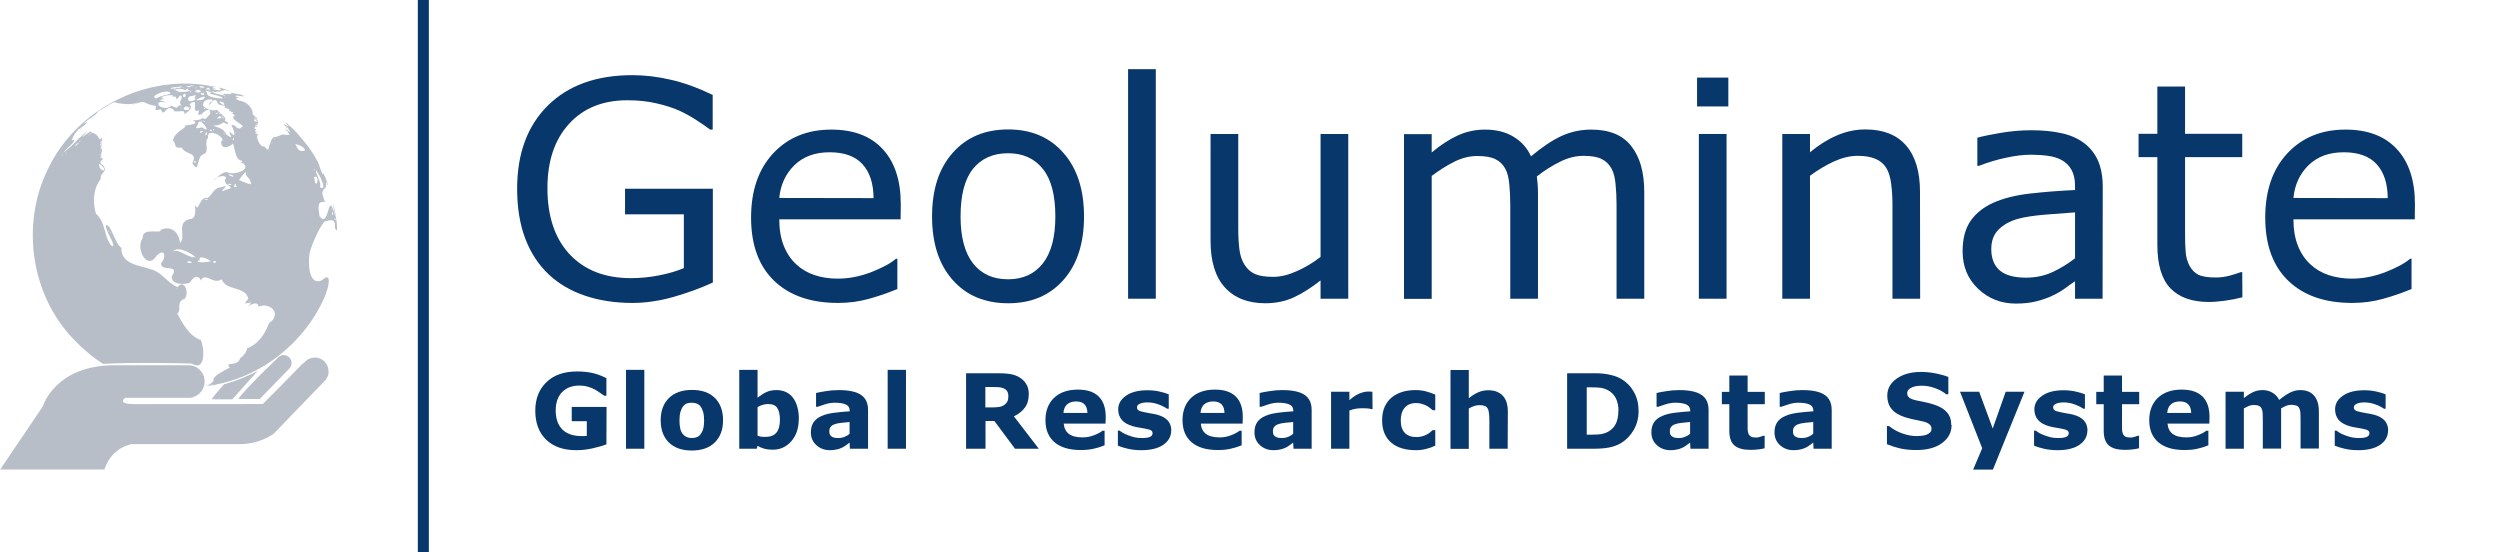 <?xml version="1.0" encoding="UTF-8" standalone="no"?>
<svg
   viewBox="543.112 406.825 15.431 3.409"
   width="200"
   height="44.18"
   preserveAspectRatio="none"
   version="1.1"
   id="svg68"
   sodipodi:docname="logo.svg"
   inkscape:version="1.2.1 (9c6d41e410, 2022-07-14)"
   inkscape:export-filename="test_export.svg"
   inkscape:export-xdpi="444.0737"
   inkscape:export-ydpi="444.0737"
   xmlns:inkscape="http://www.inkscape.org/namespaces/inkscape"
   xmlns:sodipodi="http://sodipodi.sourceforge.net/DTD/sodipodi-0.dtd"
   xmlns="http://www.w3.org/2000/svg"
   xmlns:svg="http://www.w3.org/2000/svg">
  <sodipodi:namedview
     id="namedview70"
     pagecolor="#848484"
     bordercolor="#707070"
     borderopacity="1"
     inkscape:pageshadow="0"
     inkscape:pageopacity="0"
     inkscape:pagecheckerboard="true"
     showgrid="false"
     inkscape:zoom="2.6656588"
     inkscape:cx="61.898395"
     inkscape:cy="28.510776"
     inkscape:window-width="1649"
     inkscape:window-height="1020"
     inkscape:window-x="134"
     inkscape:window-y="0"
     inkscape:window-maximized="0"
     inkscape:current-layer="svg68"
     units="mm"
     inkscape:document-units="mm"
     inkscape:showpageshadow="2"
     inkscape:deskcolor="#d1d1d1" />
  <defs
     id="defs2" />
  <style
     id="style4">.companyName {fill:#08376B;fill-opacity:1;}.icon1 {fill:#35C0ED;fill-opacity:1;}.icon2 {fill:#9AEBA6;fill-opacity:1;}.icon3 {fill:#2F90B0;fill-opacity:1;}.icon3-str {stroke:#2F90B0;stroke-opacity:1;}.shapeStroke-str {stroke:#08376B;stroke-opacity:1;}.text {fill:#08376B;fill-opacity:1;}</style>
  <path
     d="m 544.391,409.198 c -8.6e-4,6e-5 -8.6e-4,6e-5 -0.002,10e-5 0,-1.5e-4 0,-1.5e-4 0,-2.8e-4 -2.9e-4,10e-5 -2.9e-4,10e-5 -5.7e-4,2e-4 -2.2e-4,2.8e-4 -2.9e-4,5.7e-4 -5.7e-4,10e-4 5.7e-4,-2.7e-4 10e-4,-5.7e-4 0.003,-10e-4 z"
     id="path20"
     style="fill:#35c0ed;fill-opacity:1;stroke-width:0.025" />
  <path
     d="m 544.703,409.114 c -0.065,0.035 -0.134,0.063 -0.208,0.083 -0.031,0.035 -0.06,0.068 -0.077,0.093 h 0.128 z"
     id="path6"
     style="fill:#b7bec8;fill-opacity:1;stroke-width:0.025" />
  <path
     d="m 545.14,409.117 c 0,-0.047 -0.038,-0.085 -0.084,-0.085 -0.024,0 -0.046,0.01 -0.061,0.026 h -5e-5 l -0.002,0.002 c -0.014,0.01 -0.023,0.02 -0.023,0.02 l -0.139,0.142 -0.097,0.097 -0.792,5.7e-4 c -0.113,0 -0.058,-0.039 -0.058,-0.039 0,0 0.359,0 0.401,0 0.009,0 0.017,-0.002 0.024,-0.006 0.039,-0.014 0.066,-0.051 0.066,-0.095 0,-0.056 -0.045,-0.1 -0.1,-0.1 -0.005,0 -0.01,-5.7e-4 -0.015,5e-5 h -0.44 c -0.369,0 -0.443,0.253 -0.443,0.253 l -0.264,0.391 h 0.643 c 0.048,-0.143 0.17,-0.157 0.17,-0.157 h 0.665 c 0.129,0 0.211,-0.065 0.211,-0.065 l 0.027,-0.028 0.286,-0.296 -1.5e-4,-1.9e-4 c 0.007,-0.006 0.012,-0.014 0.016,-0.022 0.008,-0.013 0.01,-0.025 0.009,-0.035 1.2e-4,-10e-4 2.4e-4,-0.003 2.4e-4,-0.005 z"
     id="path10"
     style="fill:#b7bec8;fill-opacity:1;stroke-width:0.025" />
  <path
     d="m 544.715,409.288 0.182,-0.187 -10e-5,-10e-5 c 0.009,-0.009 0.015,-0.021 0.015,-0.035 2e-5,-0.027 -0.022,-0.049 -0.048,-0.049 -0.014,0 -0.026,0.006 -0.035,0.015 l -5e-5,-4e-5 c 0,0 -0.198,0.187 -0.246,0.256 z"
     id="path14"
     style="fill:#b7bec8;fill-opacity:1;stroke-width:0.025" />
  <path
     d="m 544.385,409.201 c 8.6e-4,-5e-5 8.6e-4,-5e-5 8.6e-4,5e-5 0.003,-8.5e-4 0.003,-8.5e-4 0.005,-0.002 -8.6e-4,1e-4 -8.6e-4,1e-4 -0.002,1e-4 0,-1.5e-4 0,-1.5e-4 0,-2.9e-4 -0.003,8.6e-4 -0.003,8.6e-4 -0.005,10e-4 -5.7e-4,1.2e-4 -10e-4,1.7e-4 -0.002,2.9e-4 -3e-5,7e-5 -5e-5,1.2e-4 -8e-5,1.9e-4 2.7e-4,0 5.7e-4,5e-5 10e-4,5e-5 -5.8e-4,2e-4 -8.6e-4,2.5e-4 -10e-4,2.9e-4 -5e-5,7e-5 -7e-5,1.7e-4 -1.2e-4,2.5e-4 5.7e-4,-5e-5 8.5e-4,-8e-5 0.001,-1.5e-4 z"
     id="path22"
     style="fill:#b7bec8;fill-opacity:1;stroke-width:0.025" />
  <path
     d="m 543.705,407.779 c 0.002,-10e-4 0.002,-10e-4 0.004,-0.002 1.7e-4,-0.002 1.7e-4,-0.002 8.6e-4,-0.004 -0.003,0.002 -0.003,0.002 -0.007,0.004 10e-4,1e-4 10e-4,1e-4 0.003,2.2e-4 -8.5e-4,0.001 -8.5e-4,0.001 -8.5e-4,0.002 z"
     id="path24"
     style="fill:#b7bec8;fill-opacity:1;stroke-width:0.025" />
  <path
     d="m 544.352,407.417 c -8.6e-4,2.8e-4 -8.6e-4,5.7e-4 -8.6e-4,8.5e-4 8.6e-4,-5.7e-4 8.6e-4,-5.7e-4 8.6e-4,-8.5e-4 z"
     id="path26"
     style="fill:#b7bec8;fill-opacity:1;stroke-width:0.025" />
  <path
     d="m 544.383,409.2 c 8.6e-4,0 8.6e-4,0 8.6e-4,1.4e-4 0.003,-5.7e-4 0.003,-5.7e-4 0.005,-10e-4 -0.003,2.9e-4 -0.004,2.9e-4 -0.006,5.7e-4 -5e-5,1.8e-4 -10e-5,2.9e-4 -1.5e-4,5.7e-4 1.2e-4,-4e-5 1.7e-4,-4e-5 2.8e-4,-1e-4 z"
     id="path28"
     style="fill:#b7bec8;fill-opacity:1;stroke-width:0.025" />
  <path
     d="m 544.414,407.497 c -0.002,-0.002 -0.002,-0.002 -0.005,-0.003 -8.6e-4,-2.9e-4 -8.6e-4,-2.9e-4 -0.002,-8.6e-4 10e-4,10e-4 10e-4,10e-4 0.004,0.003 0.003,0.002 0.004,0.003 0.006,0.004 1.2e-4,-5.7e-4 1.5e-4,-5.7e-4 -5.7e-4,-0.001 8.5e-4,-2.9e-4 8.5e-4,-2.9e-4 10e-4,-8.6e-4 -8.6e-4,3e-5 -8.6e-4,3e-5 -0.002,-1.5e-4 z"
     id="path30"
     style="fill:#b7bec8;fill-opacity:1;stroke-width:0.025" />
  <path
     d="m 544.587,407.403 v 0 c 5.7e-4,2.8e-4 8.5e-4,2.9e-4 10e-4,5.8e-4 -5.7e-4,-1.5e-4 -8.6e-4,-2.9e-4 -10e-4,-5.8e-4 z"
     id="path32"
     style="fill:#b7bec8;fill-opacity:1;stroke-width:0.025" />
  <path
     d="m 544.589,407.404 c 0,5e-5 0,5e-5 -5e-5,10e-5 8.6e-4,2.9e-4 0.001,5.7e-4 0.002,5.7e-4 -5.7e-4,-1.9e-4 -10e-4,-2.8e-4 -0.002,-5.7e-4 z"
     id="path36"
     style="fill:#b7bec8;fill-opacity:1;stroke-width:0.025" />
  <path
     d="m 544.478,407.369 v 0 c -10e-4,-2.9e-4 -0.003,-5.7e-4 -0.004,-8.6e-4 5.7e-4,1.7e-4 10e-4,2.9e-4 0.002,5.7e-4 8.6e-4,1.5e-4 8.6e-4,1.5e-4 0.002,2.9e-4 z"
     id="path38"
     style="fill:#b7bec8;fill-opacity:1;stroke-width:0.025" />
  <path
     d="m 547.512,408.569 q -0.111,0.051 -0.243,0.089 -0.131,0.037 -0.254,0.037 -0.158,0 -0.29,-0.044 -0.132,-0.044 -0.225,-0.131 -0.094,-0.088 -0.145,-0.22 -0.051,-0.133 -0.051,-0.31 0,-0.325 0.189,-0.513 0.19,-0.188 0.522,-0.188 0.116,0 0.236,0.028 0.121,0.027 0.26,0.094 v 0.214 h -0.016 q -0.028,-0.022 -0.082,-0.057 -0.054,-0.035 -0.106,-0.059 -0.063,-0.028 -0.143,-0.046 -0.079,-0.019 -0.18,-0.019 -0.228,0 -0.361,0.147 -0.132,0.146 -0.132,0.395 0,0.263 0.138,0.41 0.138,0.146 0.377,0.146 0.087,0 0.174,-0.017 0.087,-0.017 0.153,-0.045 v -0.332 h -0.363 v -0.158 h 0.542 z"
     id="path606"
     style="font-size:6.529px;font-family:'Tenor Sans';-inkscape-font-specification:'Tenor Sans, Normal';letter-spacing:0.02px;word-spacing:0px;fill:#08376b;stroke-width:0.127" />
  <path
     d="m 548.671,408.179 h -0.749 q 0,0.094 0.028,0.164 0.028,0.069 0.077,0.114 0.047,0.044 0.112,0.066 0.066,0.022 0.144,0.022 0.104,0 0.209,-0.041 0.106,-0.042 0.15,-0.082 h 0.009 v 0.187 q -0.086,0.036 -0.177,0.061 -0.09,0.025 -0.189,0.025 -0.253,0 -0.395,-0.137 -0.142,-0.137 -0.142,-0.39 0,-0.249 0.136,-0.396 0.137,-0.147 0.359,-0.147 0.206,0 0.317,0.12 0.112,0.12 0.112,0.341 z m -0.167,-0.131 q -8.6e-4,-0.135 -0.068,-0.209 -0.067,-0.074 -0.203,-0.074 -0.137,0 -0.219,0.081 -0.081,0.081 -0.092,0.201 z"
     id="path608"
     style="font-size:6.529px;font-family:'Tenor Sans';-inkscape-font-specification:'Tenor Sans, Normal';letter-spacing:0.02px;word-spacing:0px;fill:#08376b;stroke-width:0.127" />
  <path
     d="m 549.803,408.161 q 0,0.249 -0.127,0.392 -0.127,0.144 -0.341,0.144 -0.216,0 -0.343,-0.144 -0.127,-0.144 -0.127,-0.392 0,-0.249 0.127,-0.392 0.127,-0.145 0.343,-0.145 0.214,0 0.341,0.145 0.127,0.144 0.127,0.392 z m -0.177,0 q 0,-0.198 -0.077,-0.293 -0.077,-0.097 -0.215,-0.097 -0.139,0 -0.217,0.097 -0.076,0.096 -0.076,0.293 0,0.191 0.077,0.29 0.077,0.098 0.216,0.098 0.137,0 0.214,-0.097 0.078,-0.098 0.078,-0.291 z"
     id="path610"
     style="font-size:6.529px;font-family:'Tenor Sans';-inkscape-font-specification:'Tenor Sans, Normal';letter-spacing:0.02px;word-spacing:0px;fill:#08376b;stroke-width:0.127" />
  <path
     d="m 550.246,408.669 h -0.171 v -1.417 h 0.171 z"
     id="path612"
     style="font-size:6.529px;font-family:'Tenor Sans';-inkscape-font-specification:'Tenor Sans, Normal';letter-spacing:0.02px;word-spacing:0px;fill:#08376b;stroke-width:0.127" />
  <path
     d="m 551.434,408.669 h -0.171 v -0.113 q -0.086,0.068 -0.166,0.105 -0.079,0.036 -0.175,0.036 -0.16,0 -0.249,-0.097 -0.089,-0.098 -0.089,-0.288 v -0.66 h 0.171 v 0.579 q 0,0.077 0.007,0.133 0.007,0.055 0.031,0.094 0.025,0.04 0.064,0.058 0.039,0.018 0.114,0.018 0.067,0 0.145,-0.035 0.079,-0.035 0.147,-0.088 v -0.759 h 0.171 z"
     id="path614"
     style="font-size:6.529px;font-family:'Tenor Sans';-inkscape-font-specification:'Tenor Sans, Normal';letter-spacing:0.02px;word-spacing:0px;fill:#08376b;stroke-width:0.127" />
  <path
     d="m 553.261,408.669 h -0.171 v -0.579 q 0,-0.066 -0.006,-0.127 -0.005,-0.061 -0.025,-0.097 -0.021,-0.039 -0.06,-0.059 -0.039,-0.02 -0.113,-0.02 -0.072,0 -0.144,0.036 -0.072,0.035 -0.144,0.091 0.003,0.021 0.005,0.049 0.002,0.027 0.002,0.055 v 0.651 h -0.171 v -0.579 q 0,-0.067 -0.006,-0.127 -0.005,-0.061 -0.025,-0.097 -0.021,-0.039 -0.06,-0.058 -0.039,-0.02 -0.113,-0.02 -0.07,0 -0.141,0.035 -0.07,0.035 -0.14,0.088 v 0.759 H 551.778 v -1.017 h 0.171 v 0.113 q 0.08,-0.067 0.159,-0.104 0.08,-0.037 0.17,-0.037 0.104,0 0.176,0.044 0.073,0.044 0.108,0.121 0.104,-0.087 0.189,-0.126 0.086,-0.039 0.183,-0.039 0.168,0 0.247,0.102 0.08,0.101 0.08,0.283 z"
     id="path616"
     style="font-size:6.529px;font-family:'Tenor Sans';-inkscape-font-specification:'Tenor Sans, Normal';letter-spacing:0.02px;word-spacing:0px;fill:#08376b;stroke-width:0.127" />
  <path
     d="m 553.78,407.482 h -0.193 v -0.178 h 0.193 z m -0.011,1.187 h -0.171 v -1.017 h 0.171 z"
     id="path618"
     style="font-size:6.529px;font-family:'Tenor Sans';-inkscape-font-specification:'Tenor Sans, Normal';letter-spacing:0.02px;word-spacing:0px;fill:#08376b;stroke-width:0.127" />
  <path
     d="m 554.964,408.669 h -0.171 v -0.579 q 0,-0.07 -0.008,-0.131 -0.008,-0.062 -0.03,-0.097 -0.023,-0.038 -0.066,-0.056 -0.043,-0.019 -0.111,-0.019 -0.07,0 -0.147,0.035 -0.076,0.035 -0.147,0.088 v 0.759 h -0.171 v -1.017 h 0.171 v 0.113 q 0.08,-0.067 0.166,-0.104 0.086,-0.037 0.176,-0.037 0.165,0 0.251,0.099 0.086,0.099 0.086,0.286 z"
     id="path620"
     style="font-size:6.529px;font-family:'Tenor Sans';-inkscape-font-specification:'Tenor Sans, Normal';letter-spacing:0.02px;word-spacing:0px;fill:#08376b;stroke-width:0.127" />
  <path
     d="m 556.09,408.669 h -0.17 v -0.108 q -0.023,0.015 -0.062,0.044 -0.038,0.027 -0.075,0.044 -0.043,0.021 -0.098,0.035 -0.056,0.015 -0.13,0.015 -0.137,0 -0.233,-0.091 -0.096,-0.091 -0.096,-0.232 0,-0.116 0.049,-0.187 0.05,-0.072 0.142,-0.113 0.093,-0.041 0.223,-0.056 0.13,-0.015 0.28,-0.022 v -0.026 q 0,-0.058 -0.021,-0.097 -0.02,-0.038 -0.058,-0.06 -0.036,-0.021 -0.087,-0.028 -0.051,-0.007 -0.107,-0.007 -0.067,0 -0.15,0.018 -0.083,0.017 -0.171,0.051 h -0.009 v -0.174 q 0.05,-0.014 0.145,-0.03 0.095,-0.016 0.187,-0.016 0.107,0 0.187,0.018 0.08,0.017 0.138,0.06 0.057,0.042 0.087,0.108 0.03,0.067 0.03,0.165 z m -0.17,-0.25 v -0.283 q -0.078,0.005 -0.185,0.014 -0.106,0.009 -0.168,0.026 -0.074,0.021 -0.119,0.066 -0.045,0.044 -0.045,0.121 0,0.087 0.053,0.132 0.053,0.044 0.161,0.044 0.09,0 0.165,-0.035 0.075,-0.035 0.138,-0.085 z"
     id="path622"
     style="font-size:6.529px;font-family:'Tenor Sans';-inkscape-font-specification:'Tenor Sans, Normal';letter-spacing:0.02px;word-spacing:0px;fill:#08376b;stroke-width:0.127" />
  <path
     d="m 556.953,408.66 q -0.048,0.013 -0.106,0.021 -0.057,0.008 -0.101,0.008 -0.156,0 -0.237,-0.084 -0.081,-0.084 -0.081,-0.269 v -0.541 h -0.116 v -0.144 h 0.116 v -0.292 h 0.171 v 0.292 h 0.353 v 0.144 h -0.353 v 0.463 q 0,0.08 0.004,0.126 0.004,0.045 0.025,0.084 0.02,0.036 0.055,0.054 0.035,0.016 0.107,0.016 0.042,0 0.087,-0.012 0.045,-0.013 0.066,-0.021 h 0.009 z"
     id="path624"
     style="font-size:6.529px;font-family:'Tenor Sans';-inkscape-font-specification:'Tenor Sans, Normal';letter-spacing:0.02px;word-spacing:0px;fill:#08376b;stroke-width:0.127" />
  <path
     d="m 558.017,408.179 h -0.749 q 0,0.094 0.028,0.164 0.028,0.069 0.077,0.114 0.047,0.044 0.112,0.066 0.066,0.022 0.144,0.022 0.104,0 0.209,-0.041 0.106,-0.042 0.15,-0.082 h 0.009 v 0.187 q -0.086,0.036 -0.177,0.061 -0.09,0.025 -0.189,0.025 -0.253,0 -0.395,-0.137 -0.142,-0.137 -0.142,-0.39 0,-0.249 0.136,-0.396 0.137,-0.147 0.359,-0.147 0.206,0 0.317,0.12 0.112,0.12 0.112,0.341 z m -0.167,-0.131 q -8.6e-4,-0.135 -0.068,-0.209 -0.067,-0.074 -0.203,-0.074 -0.137,0 -0.219,0.081 -0.081,0.081 -0.092,0.201 z"
     id="path626"
     style="font-size:6.529px;font-family:'Tenor Sans';-inkscape-font-specification:'Tenor Sans, Normal';letter-spacing:0.02px;word-spacing:0px;fill:#08376b;stroke-width:0.127" />
  <path
     d="m 546.855,409.568 q -0.031,0.012 -0.083,0.024 -0.052,0.012 -0.103,0.012 -0.119,0 -0.186,-0.065 -0.067,-0.065 -0.067,-0.179 0,-0.109 0.068,-0.175 0.068,-0.067 0.19,-0.067 0.046,0 0.088,0.008 0.042,0.008 0.093,0.033 v 0.109 h -0.013 q -0.009,-0.007 -0.026,-0.018 -0.017,-0.012 -0.033,-0.021 -0.018,-0.01 -0.043,-0.017 -0.024,-0.007 -0.051,-0.007 -0.032,0 -0.058,0.009 -0.026,0.009 -0.047,0.029 -0.02,0.019 -0.031,0.048 -0.011,0.029 -0.011,0.067 0,0.077 0.041,0.118 0.041,0.041 0.121,0.041 0.007,0 0.015,-2.9e-4 0.008,-2.8e-4 0.015,-8.5e-4 v -0.091 h -0.093 v -0.088 h 0.215 z"
     id="path651"
     style="font-weight:600;font-size:2.246px;font-family:Montserrat;-inkscape-font-specification:'Montserrat, Semi-Bold';letter-spacing:0.068px;word-spacing:0px;fill:#08376b;stroke-width:0;stroke-dasharray:none" />
  <path
     d="m 547.089,409.595 h -0.113 v -0.487 h 0.113 z"
     id="path653"
     style="font-weight:600;font-size:2.246px;font-family:Montserrat;-inkscape-font-specification:'Montserrat, Semi-Bold';letter-spacing:0.068px;word-spacing:0px;fill:#08376b;stroke-width:0;stroke-dasharray:none" />
  <path
     d="m 547.575,409.419 q 0,0.087 -0.051,0.137 -0.05,0.05 -0.142,0.05 -0.091,0 -0.142,-0.05 -0.05,-0.05 -0.05,-0.137 0,-0.087 0.051,-0.137 0.051,-0.05 0.142,-0.05 0.092,0 0.142,0.05 0.05,0.05 0.05,0.137 z m -0.139,0.086 q 0.011,-0.013 0.016,-0.032 0.006,-0.019 0.006,-0.053 0,-0.031 -0.006,-0.052 -0.006,-0.021 -0.016,-0.034 -0.01,-0.013 -0.024,-0.018 -0.014,-0.005 -0.03,-0.005 -0.016,0 -0.029,0.004 -0.013,0.004 -0.024,0.018 -0.01,0.012 -0.017,0.034 -0.006,0.021 -0.006,0.054 0,0.029 0.005,0.05 0.005,0.021 0.016,0.034 0.01,0.012 0.024,0.018 0.014,0.006 0.032,0.006 0.015,0 0.029,-0.005 0.014,-0.005 0.024,-0.018 z"
     id="path655"
     style="font-weight:600;font-size:2.246px;font-family:Montserrat;-inkscape-font-specification:'Montserrat, Semi-Bold';letter-spacing:0.068px;word-spacing:0px;fill:#08376b;stroke-width:0;stroke-dasharray:none" />
  <path
     d="m 548.042,409.414 q 0,0.083 -0.046,0.135 -0.046,0.052 -0.114,0.052 -0.029,0 -0.052,-0.006 -0.022,-0.006 -0.042,-0.018 l -0.005,0.018 h -0.108 v -0.487 h 0.113 v 0.172 q 0.026,-0.021 0.053,-0.034 0.027,-0.013 0.063,-0.013 0.067,0 0.103,0.048 0.036,0.048 0.036,0.133 z m -0.116,0.002 q 0,-0.047 -0.016,-0.072 -0.016,-0.025 -0.057,-0.025 -0.016,0 -0.033,0.005 -0.017,0.005 -0.032,0.014 v 0.177 q 0.012,0.004 0.023,0.006 0.011,0.001 0.026,0.001 0.045,0 0.067,-0.026 0.022,-0.026 0.022,-0.079 z"
     id="path657"
     style="font-weight:600;font-size:2.246px;font-family:Montserrat;-inkscape-font-specification:'Montserrat, Semi-Bold';letter-spacing:0.068px;word-spacing:0px;fill:#08376b;stroke-width:0;stroke-dasharray:none" />
  <path
     d="m 548.356,409.503 v -0.073 q -0.023,0.002 -0.05,0.005 -0.027,0.003 -0.04,0.008 -0.017,0.005 -0.026,0.016 -0.009,0.01 -0.009,0.027 0,0.011 0.002,0.018 0.002,0.007 0.009,0.013 0.007,0.006 0.017,0.009 0.01,0.003 0.031,0.003 0.017,0 0.034,-0.007 0.018,-0.007 0.031,-0.018 z m 0,0.054 q -0.009,0.007 -0.023,0.017 -0.013,0.01 -0.025,0.015 -0.017,0.008 -0.034,0.011 -0.018,0.004 -0.039,0.004 -0.05,0 -0.084,-0.031 -0.034,-0.031 -0.034,-0.079 0,-0.038 0.017,-0.063 0.017,-0.024 0.049,-0.038 0.031,-0.014 0.078,-0.02 0.046,-0.006 0.096,-0.009 v -0.002 q 0,-0.029 -0.024,-0.04 -0.024,-0.011 -0.07,-0.011 -0.028,0 -0.059,0.01 -0.032,0.01 -0.045,0.015 h -0.01 v -0.085 q 0.018,-0.005 0.058,-0.011 0.04,-0.007 0.081,-0.007 0.096,0 0.139,0.03 0.043,0.029 0.043,0.093 v 0.239 h -0.112 z"
     id="path659"
     style="font-weight:600;font-size:2.246px;font-family:Montserrat;-inkscape-font-specification:'Montserrat, Semi-Bold';letter-spacing:0.068px;word-spacing:0px;fill:#08376b;stroke-width:0;stroke-dasharray:none" />
  <path
     d="m 548.704,409.595 h -0.113 v -0.487 h 0.113 z"
     id="path661"
     style="font-weight:600;font-size:2.246px;font-family:Montserrat;-inkscape-font-specification:'Montserrat, Semi-Bold';letter-spacing:0.068px;word-spacing:0px;fill:#08376b;stroke-width:0;stroke-dasharray:none" />
  <path
     d="m 549.336,409.271 q 0,-0.018 -0.007,-0.03 -0.007,-0.013 -0.025,-0.02 -0.012,-0.005 -0.029,-0.006 -0.016,-0.001 -0.038,-0.001 h -0.043 v 0.126 h 0.037 q 0.029,0 0.048,-0.003 0.019,-0.003 0.033,-0.013 0.013,-0.01 0.018,-0.021 0.006,-0.012 0.006,-0.032 z m 0.188,0.324 h -0.147 l -0.127,-0.171 h -0.055 v 0.171 h -0.12 v -0.466 h 0.202 q 0.041,0 0.071,0.005 0.03,0.005 0.056,0.02 0.026,0.016 0.042,0.041 0.016,0.025 0.016,0.062 0,0.052 -0.024,0.084 -0.024,0.033 -0.068,0.054 z"
     id="path663"
     style="font-weight:600;font-size:2.246px;font-family:Montserrat;-inkscape-font-specification:'Montserrat, Semi-Bold';letter-spacing:0.068px;word-spacing:0px;fill:#08376b;stroke-width:0;stroke-dasharray:none" />
  <path
     d="m 549.936,409.44 h -0.258 q 0.003,0.041 0.031,0.063 0.029,0.022 0.086,0.022 0.036,0 0.069,-0.013 0.034,-0.013 0.053,-0.028 h 0.013 v 0.09 q -0.038,0.015 -0.072,0.022 -0.034,0.007 -0.075,0.007 -0.106,0 -0.162,-0.048 -0.056,-0.048 -0.056,-0.136 0,-0.087 0.053,-0.138 0.054,-0.051 0.147,-0.051 0.086,0 0.129,0.043 0.043,0.043 0.043,0.125 z m -0.112,-0.066 q -8.6e-4,-0.035 -0.018,-0.053 -0.017,-0.018 -0.052,-0.018 -0.033,0 -0.054,0.017 -0.021,0.017 -0.024,0.054 z"
     id="path665"
     style="font-weight:600;font-size:2.246px;font-family:Montserrat;-inkscape-font-specification:'Montserrat, Semi-Bold';letter-spacing:0.068px;word-spacing:0px;fill:#08376b;stroke-width:0;stroke-dasharray:none" />
  <path
     d="m 550.341,409.483 q 0,0.054 -0.049,0.088 -0.049,0.033 -0.134,0.033 -0.047,0 -0.085,-0.009 -0.038,-0.009 -0.061,-0.019 v -0.093 h 0.01 q 0.008,0.006 0.019,0.013 0.011,0.007 0.032,0.015 0.018,0.007 0.04,0.013 0.022,0.005 0.048,0.005 0.033,0 0.049,-0.007 0.016,-0.008 0.016,-0.022 0,-0.013 -0.009,-0.018 -0.009,-0.006 -0.036,-0.011 -0.013,-0.003 -0.034,-0.006 -0.021,-0.003 -0.039,-0.008 -0.048,-0.013 -0.071,-0.039 -0.023,-0.027 -0.023,-0.066 0,-0.051 0.048,-0.084 0.048,-0.034 0.132,-0.034 0.04,0 0.075,0.008 0.036,0.008 0.057,0.017 v 0.089 h -0.01 q -0.025,-0.017 -0.057,-0.028 -0.032,-0.011 -0.065,-0.011 -0.027,0 -0.046,0.008 -0.018,0.008 -0.018,0.021 0,0.013 0.008,0.019 0.008,0.007 0.04,0.013 0.017,0.003 0.037,0.007 0.02,0.003 0.04,0.008 0.044,0.012 0.066,0.037 0.021,0.025 0.021,0.062 z"
     id="path667"
     style="font-weight:600;font-size:2.246px;font-family:Montserrat;-inkscape-font-specification:'Montserrat, Semi-Bold';letter-spacing:0.068px;word-spacing:0px;fill:#08376b;stroke-width:0;stroke-dasharray:none" />
  <path
     d="m 550.782,409.44 h -0.258 q 0.003,0.041 0.031,0.063 0.029,0.022 0.086,0.022 0.036,0 0.069,-0.013 0.034,-0.013 0.053,-0.028 h 0.013 v 0.09 q -0.038,0.015 -0.072,0.022 -0.034,0.007 -0.075,0.007 -0.106,0 -0.162,-0.048 -0.056,-0.048 -0.056,-0.136 0,-0.087 0.053,-0.138 0.054,-0.051 0.147,-0.051 0.086,0 0.129,0.043 0.043,0.043 0.043,0.125 z m -0.112,-0.066 q -8.6e-4,-0.035 -0.018,-0.053 -0.017,-0.018 -0.052,-0.018 -0.033,0 -0.054,0.017 -0.021,0.017 -0.024,0.054 z"
     id="path669"
     style="font-weight:600;font-size:2.246px;font-family:Montserrat;-inkscape-font-specification:'Montserrat, Semi-Bold';letter-spacing:0.068px;word-spacing:0px;fill:#08376b;stroke-width:0;stroke-dasharray:none" />
  <path
     d="m 551.094,409.503 v -0.073 q -0.023,0.002 -0.05,0.005 -0.027,0.003 -0.04,0.008 -0.017,0.005 -0.026,0.016 -0.009,0.01 -0.009,0.027 0,0.011 0.002,0.018 0.002,0.007 0.009,0.013 0.007,0.006 0.017,0.009 0.01,0.003 0.031,0.003 0.017,0 0.034,-0.007 0.018,-0.007 0.031,-0.018 z m 0,0.054 q -0.009,0.007 -0.023,0.017 -0.013,0.01 -0.025,0.015 -0.017,0.008 -0.034,0.011 -0.018,0.004 -0.039,0.004 -0.05,0 -0.084,-0.031 -0.034,-0.031 -0.034,-0.079 0,-0.038 0.017,-0.063 0.017,-0.024 0.049,-0.038 0.031,-0.014 0.078,-0.02 0.046,-0.006 0.096,-0.009 v -0.002 q 0,-0.029 -0.024,-0.04 -0.024,-0.011 -0.07,-0.011 -0.028,0 -0.059,0.01 -0.032,0.01 -0.045,0.015 h -0.01 v -0.085 q 0.018,-0.005 0.058,-0.011 0.04,-0.007 0.081,-0.007 0.096,0 0.139,0.03 0.043,0.029 0.043,0.093 v 0.239 h -0.112 z"
     id="path671"
     style="font-weight:600;font-size:2.246px;font-family:Montserrat;-inkscape-font-specification:'Montserrat, Semi-Bold';letter-spacing:0.068px;word-spacing:0px;fill:#08376b;stroke-width:0;stroke-dasharray:none" />
  <path
     d="m 551.584,409.35 h -0.01 q -0.007,-0.003 -0.023,-0.004 -0.016,-10e-4 -0.027,-10e-4 -0.024,0 -0.043,0.003 -0.018,0.003 -0.04,0.011 v 0.236 h -0.113 v -0.352 h 0.113 v 0.052 q 0.037,-0.032 0.065,-0.042 0.028,-0.011 0.051,-0.011 0.006,0 0.013,2.9e-4 0.008,2.9e-4 0.013,8.6e-4 z"
     id="path673"
     style="font-weight:600;font-size:2.246px;font-family:Montserrat;-inkscape-font-specification:'Montserrat, Semi-Bold';letter-spacing:0.068px;word-spacing:0px;fill:#08376b;stroke-width:0;stroke-dasharray:none" />
  <path
     d="m 551.851,409.604 q -0.046,0 -0.084,-0.011 -0.038,-0.011 -0.066,-0.034 -0.028,-0.023 -0.043,-0.058 -0.015,-0.035 -0.015,-0.081 0,-0.049 0.016,-0.085 0.017,-0.036 0.046,-0.059 0.029,-0.022 0.066,-0.033 0.037,-0.01 0.077,-0.01 0.036,0 0.066,0.008 0.03,0.008 0.057,0.02 v 0.096 h -0.016 q -0.007,-0.006 -0.016,-0.013 -0.009,-0.008 -0.023,-0.015 -0.013,-0.007 -0.028,-0.011 -0.015,-0.005 -0.036,-0.005 -0.045,0 -0.07,0.029 -0.024,0.029 -0.024,0.078 0,0.051 0.025,0.077 0.025,0.026 0.071,0.026 0.021,0 0.038,-0.005 0.017,-0.005 0.029,-0.012 0.011,-0.006 0.019,-0.013 0.008,-0.007 0.015,-0.013 h 0.016 v 0.096 q -0.027,0.013 -0.056,0.02 -0.029,0.008 -0.064,0.008 z"
     id="path675"
     style="font-weight:600;font-size:2.246px;font-family:Montserrat;-inkscape-font-specification:'Montserrat, Semi-Bold';letter-spacing:0.068px;word-spacing:0px;fill:#08376b;stroke-width:0;stroke-dasharray:none" />
  <path
     d="m 552.418,409.595 h -0.113 v -0.174 q 0,-0.021 -0.002,-0.042 -0.002,-0.021 -0.008,-0.031 -0.006,-0.012 -0.018,-0.017 -0.012,-0.005 -0.034,-0.005 -0.015,0 -0.031,0.005 -0.016,0.005 -0.034,0.016 v 0.249 h -0.113 v -0.487 h 0.113 v 0.174 q 0.03,-0.024 0.058,-0.036 0.028,-0.013 0.062,-0.013 0.057,0 0.089,0.033 0.032,0.033 0.032,0.099 z"
     id="path677"
     style="font-weight:600;font-size:2.246px;font-family:Montserrat;-inkscape-font-specification:'Montserrat, Semi-Bold';letter-spacing:0.068px;word-spacing:0px;fill:#08376b;stroke-width:0;stroke-dasharray:none" />
  <path
     d="m 553.226,409.362 q 0,0.065 -0.03,0.117 -0.03,0.051 -0.075,0.079 -0.034,0.021 -0.075,0.029 -0.041,0.008 -0.097,0.008 h -0.164 v -0.466 h 0.169 q 0.057,0 0.098,0.01 0.041,0.009 0.07,0.027 0.048,0.029 0.076,0.08 0.028,0.05 0.028,0.117 z m -0.124,-8.6e-4 q 0,-0.046 -0.017,-0.079 -0.017,-0.033 -0.053,-0.051 -0.018,-0.009 -0.038,-0.012 -0.019,-0.003 -0.058,-0.003 h -0.03 v 0.292 h 0.03 q 0.043,0 0.063,-0.004 0.02,-0.004 0.039,-0.014 0.033,-0.019 0.048,-0.05 0.015,-0.032 0.015,-0.078 z"
     id="path679"
     style="font-weight:600;font-size:2.246px;font-family:Montserrat;-inkscape-font-specification:'Montserrat, Semi-Bold';letter-spacing:0.068px;word-spacing:0px;fill:#08376b;stroke-width:0;stroke-dasharray:none" />
  <path
     d="m 553.544,409.503 v -0.073 q -0.023,0.002 -0.05,0.005 -0.027,0.003 -0.04,0.008 -0.017,0.005 -0.026,0.016 -0.009,0.01 -0.009,0.027 0,0.011 0.002,0.018 0.002,0.007 0.009,0.013 0.007,0.006 0.017,0.009 0.01,0.003 0.031,0.003 0.017,0 0.034,-0.007 0.018,-0.007 0.031,-0.018 z m 0,0.054 q -0.009,0.007 -0.023,0.017 -0.013,0.01 -0.025,0.015 -0.017,0.008 -0.034,0.011 -0.018,0.004 -0.039,0.004 -0.05,0 -0.084,-0.031 -0.034,-0.031 -0.034,-0.079 0,-0.038 0.017,-0.063 0.017,-0.024 0.049,-0.038 0.031,-0.014 0.078,-0.02 0.046,-0.006 0.096,-0.009 v -0.002 q 0,-0.029 -0.024,-0.04 -0.024,-0.011 -0.07,-0.011 -0.028,0 -0.059,0.01 -0.032,0.01 -0.045,0.015 h -0.01 v -0.085 q 0.018,-0.005 0.058,-0.011 0.04,-0.007 0.081,-0.007 0.096,0 0.139,0.03 0.043,0.029 0.043,0.093 v 0.239 h -0.112 z"
     id="path681"
     style="font-weight:600;font-size:2.246px;font-family:Montserrat;-inkscape-font-specification:'Montserrat, Semi-Bold';letter-spacing:0.068px;word-spacing:0px;fill:#08376b;stroke-width:0;stroke-dasharray:none" />
  <path
     d="m 554.004,409.592 q -0.018,0.005 -0.038,0.007 -0.02,0.003 -0.05,0.003 -0.066,0 -0.098,-0.027 -0.032,-0.027 -0.032,-0.091 v -0.164 h -0.046 v -0.076 h 0.046 v -0.101 h 0.113 v 0.101 h 0.106 v 0.076 h -0.106 v 0.125 q 0,0.018 2.9e-4,0.032 2.8e-4,0.014 0.005,0.025 0.004,0.011 0.015,0.018 0.011,0.006 0.033,0.006 0.009,0 0.023,-0.004 0.014,-0.004 0.02,-0.007 h 0.009 z"
     id="path683"
     style="font-weight:600;font-size:2.246px;font-family:Montserrat;-inkscape-font-specification:'Montserrat, Semi-Bold';letter-spacing:0.068px;word-spacing:0px;fill:#08376b;stroke-width:0;stroke-dasharray:none" />
  <path
     d="m 554.304,409.503 v -0.073 q -0.023,0.002 -0.05,0.005 -0.027,0.003 -0.04,0.008 -0.017,0.005 -0.026,0.016 -0.009,0.01 -0.009,0.027 0,0.011 0.002,0.018 0.002,0.007 0.009,0.013 0.007,0.006 0.017,0.009 0.01,0.003 0.031,0.003 0.017,0 0.034,-0.007 0.018,-0.007 0.031,-0.018 z m 0,0.054 q -0.009,0.007 -0.023,0.017 -0.013,0.01 -0.025,0.015 -0.017,0.008 -0.034,0.011 -0.018,0.004 -0.039,0.004 -0.05,0 -0.084,-0.031 -0.034,-0.031 -0.034,-0.079 0,-0.038 0.017,-0.063 0.017,-0.024 0.049,-0.038 0.031,-0.014 0.078,-0.02 0.046,-0.006 0.096,-0.009 v -0.002 q 0,-0.029 -0.024,-0.04 -0.024,-0.011 -0.07,-0.011 -0.028,0 -0.059,0.01 -0.032,0.01 -0.045,0.015 h -0.01 v -0.085 q 0.018,-0.005 0.058,-0.011 0.04,-0.007 0.081,-0.007 0.096,0 0.139,0.03 0.043,0.029 0.043,0.093 v 0.239 h -0.112 z"
     id="path685"
     style="font-weight:600;font-size:2.246px;font-family:Montserrat;-inkscape-font-specification:'Montserrat, Semi-Bold';letter-spacing:0.068px;word-spacing:0px;fill:#08376b;stroke-width:0;stroke-dasharray:none" />
  <path
     d="m 555.158,409.448 q 0,0.069 -0.059,0.112 -0.058,0.043 -0.158,0.043 -0.058,0 -0.101,-0.01 -0.043,-0.01 -0.081,-0.026 v -0.112 h 0.013 q 0.037,0.03 0.083,0.046 0.046,0.016 0.089,0.016 0.011,0 0.029,-0.002 0.018,-0.002 0.029,-0.006 0.014,-0.006 0.023,-0.014 0.009,-0.008 0.009,-0.025 0,-0.015 -0.013,-0.026 -0.013,-0.011 -0.038,-0.017 -0.026,-0.006 -0.056,-0.012 -0.029,-0.006 -0.055,-0.014 -0.059,-0.019 -0.085,-0.052 -0.026,-0.033 -0.026,-0.081 0,-0.065 0.058,-0.106 0.059,-0.041 0.15,-0.041 0.046,0 0.091,0.009 0.045,0.009 0.078,0.022 v 0.107 h -0.013 q -0.028,-0.023 -0.069,-0.038 -0.041,-0.015 -0.083,-0.015 -0.015,0 -0.03,0.002 -0.015,0.002 -0.029,0.008 -0.012,0.005 -0.021,0.014 -0.009,0.009 -0.009,0.022 0,0.018 0.014,0.029 0.014,0.01 0.053,0.018 0.026,0.005 0.049,0.01 0.024,0.005 0.051,0.014 0.054,0.018 0.079,0.048 0.026,0.03 0.026,0.078 z"
     id="path687"
     style="font-weight:600;font-size:2.246px;font-family:Montserrat;-inkscape-font-specification:'Montserrat, Semi-Bold';letter-spacing:0.068px;word-spacing:0px;fill:#08376b;stroke-width:0;stroke-dasharray:none" />
  <path
     d="m 555.412,409.47 0.08,-0.227 h 0.116 l -0.195,0.481 h -0.122 l 0.056,-0.132 -0.137,-0.349 h 0.118 z"
     id="path689"
     style="font-weight:600;font-size:2.246px;font-family:Montserrat;-inkscape-font-specification:'Montserrat, Semi-Bold';letter-spacing:0.068px;word-spacing:0px;fill:#08376b;stroke-width:0;stroke-dasharray:none" />
  <path
     d="m 555.996,409.483 q 0,0.054 -0.049,0.088 -0.049,0.033 -0.134,0.033 -0.047,0 -0.085,-0.009 -0.038,-0.009 -0.061,-0.019 v -0.093 h 0.01 q 0.008,0.006 0.019,0.013 0.011,0.007 0.032,0.015 0.018,0.007 0.04,0.013 0.022,0.005 0.048,0.005 0.033,0 0.049,-0.007 0.016,-0.008 0.016,-0.022 0,-0.013 -0.009,-0.018 -0.009,-0.006 -0.036,-0.011 -0.013,-0.003 -0.034,-0.006 -0.021,-0.003 -0.039,-0.008 -0.048,-0.013 -0.071,-0.039 -0.023,-0.027 -0.023,-0.066 0,-0.051 0.048,-0.084 0.048,-0.034 0.132,-0.034 0.04,0 0.075,0.008 0.036,0.008 0.057,0.017 v 0.089 h -0.01 q -0.025,-0.017 -0.057,-0.028 -0.032,-0.011 -0.065,-0.011 -0.027,0 -0.046,0.008 -0.018,0.008 -0.018,0.021 0,0.013 0.008,0.019 0.008,0.007 0.04,0.013 0.017,0.003 0.037,0.007 0.02,0.003 0.04,0.008 0.044,0.012 0.066,0.037 0.021,0.025 0.021,0.062 z"
     id="path691"
     style="font-weight:600;font-size:2.246px;font-family:Montserrat;-inkscape-font-specification:'Montserrat, Semi-Bold';letter-spacing:0.068px;word-spacing:0px;fill:#08376b;stroke-width:0;stroke-dasharray:none" />
  <path
     d="m 556.315,409.592 q -0.018,0.005 -0.038,0.007 -0.02,0.003 -0.05,0.003 -0.066,0 -0.098,-0.027 -0.032,-0.027 -0.032,-0.091 v -0.164 h -0.046 v -0.076 h 0.046 v -0.101 h 0.113 v 0.101 h 0.106 v 0.076 h -0.106 v 0.125 q 0,0.018 2.9e-4,0.032 2.8e-4,0.014 0.005,0.025 0.004,0.011 0.015,0.018 0.011,0.006 0.033,0.006 0.009,0 0.023,-0.004 0.014,-0.004 0.02,-0.007 h 0.009 z"
     id="path693"
     style="font-weight:600;font-size:2.246px;font-family:Montserrat;-inkscape-font-specification:'Montserrat, Semi-Bold';letter-spacing:0.068px;word-spacing:0px;fill:#08376b;stroke-width:0;stroke-dasharray:none" />
  <path
     d="m 556.749,409.44 h -0.258 q 0.003,0.041 0.031,0.063 0.029,0.022 0.086,0.022 0.036,0 0.069,-0.013 0.034,-0.013 0.053,-0.028 h 0.013 v 0.09 q -0.038,0.015 -0.072,0.022 -0.034,0.007 -0.075,0.007 -0.106,0 -0.162,-0.048 -0.056,-0.048 -0.056,-0.136 0,-0.087 0.053,-0.138 0.054,-0.051 0.147,-0.051 0.086,0 0.129,0.043 0.043,0.043 0.043,0.125 z m -0.112,-0.066 q -8.5e-4,-0.035 -0.018,-0.053 -0.017,-0.018 -0.052,-0.018 -0.033,0 -0.054,0.017 -0.021,0.017 -0.024,0.054 z"
     id="path695"
     style="font-weight:600;font-size:2.246px;font-family:Montserrat;-inkscape-font-specification:'Montserrat, Semi-Bold';letter-spacing:0.068px;word-spacing:0px;fill:#08376b;stroke-width:0;stroke-dasharray:none" />
  <path
     d="m 557.192,409.345 v 0.249 h -0.113 v -0.176 q 0,-0.026 -0.001,-0.043 -10e-4,-0.018 -0.007,-0.029 -0.006,-0.011 -0.017,-0.016 -0.011,-0.005 -0.032,-0.005 -0.017,0 -0.032,0.007 -0.016,0.007 -0.028,0.014 v 0.249 h -0.113 v -0.352 h 0.113 v 0.039 q 0.029,-0.023 0.056,-0.036 0.027,-0.013 0.059,-0.013 0.035,0 0.061,0.016 0.027,0.015 0.042,0.045 0.034,-0.029 0.066,-0.045 0.032,-0.016 0.063,-0.016 0.057,0 0.086,0.034 0.03,0.034 0.03,0.098 v 0.229 h -0.113 v -0.176 q 0,-0.026 -0.001,-0.044 -8.6e-4,-0.018 -0.007,-0.029 -0.005,-0.011 -0.017,-0.016 -0.012,-0.005 -0.033,-0.005 -0.014,0 -0.028,0.005 -0.013,0.005 -0.033,0.016 z"
     id="path697"
     style="font-weight:600;font-size:2.246px;font-family:Montserrat;-inkscape-font-specification:'Montserrat, Semi-Bold';letter-spacing:0.068px;word-spacing:0px;fill:#08376b;stroke-width:0;stroke-dasharray:none" />
  <path
     d="m 557.852,409.483 q 0,0.054 -0.049,0.088 -0.049,0.033 -0.134,0.033 -0.047,0 -0.085,-0.009 -0.038,-0.009 -0.061,-0.019 v -0.093 h 0.01 q 0.008,0.006 0.019,0.013 0.011,0.007 0.032,0.015 0.018,0.007 0.04,0.013 0.022,0.005 0.048,0.005 0.033,0 0.049,-0.007 0.016,-0.008 0.016,-0.022 0,-0.013 -0.009,-0.018 -0.009,-0.006 -0.036,-0.011 -0.013,-0.003 -0.034,-0.006 -0.021,-0.003 -0.039,-0.008 -0.048,-0.013 -0.071,-0.039 -0.023,-0.027 -0.023,-0.066 0,-0.051 0.048,-0.084 0.048,-0.034 0.132,-0.034 0.04,0 0.075,0.008 0.036,0.008 0.057,0.017 v 0.089 h -0.01 q -0.025,-0.017 -0.057,-0.028 -0.032,-0.011 -0.065,-0.011 -0.027,0 -0.046,0.008 -0.018,0.008 -0.018,0.021 0,0.013 0.008,0.019 0.008,0.007 0.04,0.013 0.017,0.003 0.037,0.007 0.02,0.003 0.04,0.008 0.044,0.012 0.066,0.037 0.021,0.025 0.021,0.062 z"
     id="path699"
     style="font-weight:600;font-size:2.246px;font-family:Montserrat;-inkscape-font-specification:'Montserrat, Semi-Bold';letter-spacing:0.068px;word-spacing:0px;fill:#08376b;stroke-width:0;stroke-dasharray:none" />
  <rect
     x="545.691"
     y="406.825"
     width="0.068"
     height="3.409"
     class="companyName shapeStroke-str"
     style="stroke-width:0"
     rx="0px"
     ry="0px"
     id="rect62" />
  <path
     d="m 544.385,409.204 c 0.018,-0.005 -0.012,0.002 0,0 z"
     id="path22-3"
     style="fill:#b7bec8;fill-opacity:1;stroke-width:0.025" />
  <path
     d="m 543.704,407.781 c 0.013,-0.007 -0.004,-0.006 0,0 z"
     id="path24-7"
     style="fill:#b7bec8;fill-opacity:1;stroke-width:0.025" />
  <path
     d="m 544.353,407.419 c -3.1e-4,3.2e-4 -3.1e-4,3.2e-4 0,0 z"
     id="path26-8"
     style="fill:#b7bec8;fill-opacity:1;stroke-width:0.025" />
  <path
     d="m 544.383,409.203 c 0.012,-1.9e-4 0.002,-0.003 0,0 z"
     id="path28-0"
     style="fill:#b7bec8;fill-opacity:1;stroke-width:0.025" />
  <path
     d="m 544.414,407.499 c -0.018,-0.01 0.009,0.006 0,0 z"
     id="path30-8"
     style="fill:#b7bec8;fill-opacity:1;stroke-width:0.025" />
  <path
     d="m 544.588,407.405 c 4.2e-4,1.6e-4 4.2e-4,1.6e-4 0,0 z"
     id="path32-1"
     style="fill:#b7bec8;fill-opacity:1;stroke-width:0.025" />
  <path
     d="m 545.125,408.631 c 0.017,-0.038 0.036,-0.135 -0.027,-0.075 -0.085,0.035 -0.084,-0.116 -0.075,-0.17 0.018,-0.064 0.058,-0.152 0.091,-0.193 0.034,-0.009 0.071,-0.026 0.065,0.037 0.029,0.068 0.004,-0.092 -0.003,-0.118 -0.031,-0.096 0.034,0.143 -0.004,0.017 -0.038,-0.119 -0.028,0.112 -0.088,0.03 -0.006,-0.046 -0.019,-0.097 0.034,-0.086 -0.017,-0.056 -0.027,-0.056 0.002,-0.09 0.018,-0.015 -0.018,-0.099 0.007,-0.029 0.031,0.06 -0.026,-0.095 -0.023,-0.051 -0.013,-0.033 -0.019,-0.043 -0.022,-0.06 -0.028,-0.064 -0.08,-0.133 -0.13,-0.189 -0.018,-0.024 -0.12,-0.116 -0.068,-0.065 -0.026,-0.021 0.029,0.033 -0.004,0.01 -0.049,-0.03 0.028,0.033 0.024,0.043 -0.007,-0.002 -0.059,-0.053 -0.022,-0.015 -0.036,-0.005 0.067,0.042 -0.018,0.029 -0.016,-0.004 -0.043,0.019 -0.066,0.016 -0.013,0.02 -0.019,0.035 -0.026,0.061 -0.005,0.037 -0.023,-0.012 -0.037,-0.004 -0.027,-0.008 -0.041,-0.064 -0.035,-0.067 0.024,-0.015 -0.037,-0.005 2e-4,-0.022 -0.041,-0.008 0.018,-0.016 -0.021,-0.021 0.019,-0.006 -0.016,-0.018 0.028,-0.009 -0.046,-0.022 -0.012,-0.002 -0.007,-0.016 -0.004,-0.001 0.023,-0.023 -0.025,-0.043 0.063,0.026 -0.011,-0.022 -0.005,-0.022 0.007,-0.027 -0.029,-0.076 -0.075,-0.081 -0.046,-0.016 -0.018,-0.021 -10e-4,-0.016 -0.06,-0.022 -0.015,-0.018 0.025,-0.011 -0.042,-0.018 0.043,0.01 -0.021,-0.012 -0.049,-0.009 -0.059,-0.012 -0.065,-0.012 0.038,0.024 -0.09,-0.009 -0.026,0.019 -0.027,-0.003 -0.118,-0.023 -0.06,-0.024 0.01,-0.01 0.053,0.018 0.024,-0.002 -0.046,-0.016 0.057,0.006 0.013,-0.008 0.007,-0.01 0.11,0.023 0.025,-0.003 -0.033,-0.01 0.031,0.006 -0.028,-0.008 0.039,0.009 -0.051,-0.017 -0.007,0.003 0.012,0.019 -0.101,-0.007 -0.028,9e-5 -0.069,-0.019 0.052,-0.005 -0.037,-0.019 -0.399,-0.074 -0.828,0.147 -1.001,0.513 -0.169,0.34 -0.106,0.78 0.16,1.053 0.054,0.057 0.114,0.108 0.18,0.15 0.182,-0.009 0.365,-0.006 0.547,-0.002 0.09,0.054 0.078,-0.1 0.056,-0.145 -0.072,-0.025 -0.112,-0.103 -0.145,-0.163 0.031,-0.025 -0.013,-0.071 0.046,-0.092 0.03,-0.035 -0.003,-0.127 -0.044,-0.072 -0.066,-0.026 -0.095,-0.093 -0.169,-0.111 -0.06,-0.022 -0.183,-0.029 -0.178,-0.131 -0.043,-0.029 -0.063,-0.15 -0.095,-0.139 -0.005,0.037 0.069,0.13 0.037,0.129 -0.053,-0.055 -0.035,-0.146 -0.099,-0.201 -0.021,-0.071 -0.018,-0.154 0.03,-0.215 -0.007,-0.045 0.054,-0.041 0.01,-0.088 -0.037,-0.011 0.027,-0.048 -0.011,-0.039 -1.3e-4,-0.027 0.02,-0.079 10e-4,-0.052 -0.004,-0.004 0.02,-0.109 -0.004,-0.064 -0.018,-0.015 -0.009,-0.03 -0.057,-0.045 0.016,-0.029 -0.101,0.075 -0.031,0.004 0.047,-0.042 -0.056,0.039 -0.063,0.056 -0.032,0.031 -0.124,0.11 -0.046,0.034 0.035,-0.03 0.053,-0.059 0.02,-0.042 0.01,-0.023 0.019,-0.055 0.07,-0.088 0.025,-0.018 0.043,-0.037 0.004,-0.016 0.04,-0.041 0.059,-0.034 0.095,-0.08 0.049,-0.024 0.095,-0.067 0.111,-0.048 0.07,0.009 0.084,0.012 0.141,-0.008 -0.035,0.013 -0.075,0.028 -0.018,0.01 0.058,-0.02 0.037,-1.2e-4 0.102,0.013 0.046,-2.3e-4 -0.025,0.04 0.047,0.024 0.017,0.046 0.022,-0.002 0.058,-0.011 -0.062,0.009 0.013,-0.015 0.025,0.023 0.053,0.003 0.065,-0.011 0.062,0.018 0.03,-0.022 0.053,-0.035 0.032,-0.062 0.071,-0.056 9.1e-4,0.068 0.058,0.037 -0.024,0.088 0.071,-0.058 0.07,0.022 -0.01,0.008 -0.03,0.047 -0.047,0.025 -0.005,0.014 -0.068,0.021 -0.072,0.011 0.089,0.035 -0.077,0.036 -0.035,0.038 -10e-4,0.022 -0.064,0.034 -0.077,0.092 0.026,0.019 -0.002,0.05 0.054,0.043 0.028,0.049 0.102,0.025 0.066,0.097 0.047,0.073 0.021,-0.042 0.069,-0.056 0.042,-0.017 8e-5,-0.075 0.028,-0.101 -0.013,-0.074 0.127,0.005 0.08,0.023 0.002,0.055 0.053,0.033 0.074,0.012 0.014,0.038 0.014,0.091 0.044,0.103 0.048,0.008 -0.062,0.042 0.012,0.015 0.069,0.04 -0.052,0.084 -0.096,0.058 -0.034,-0.003 -0.127,0.096 -0.056,0.031 0.042,-0.014 0.066,-10e-4 0.045,0.018 0.006,0.049 0.08,0.04 0.005,0.062 -0.065,0.025 0.049,-0.046 -0.026,-0.017 -0.048,0.002 -0.059,0.053 -0.086,0.066 -0.049,-0.011 -0.054,0.088 -0.071,0.05 -0.015,-0.025 0.017,0.079 -0.036,0.08 -0.09,0.019 -0.021,0.114 -0.062,0.147 -0.008,-0.066 -0.052,-0.108 -0.119,-0.081 0.005,0.031 -0.114,-0.021 -0.112,0.053 -0.046,0.063 0.029,0.202 0.086,0.108 0.057,-0.057 0.058,0.019 0.03,0.041 -0.018,0.064 0.123,0.003 0.064,0.085 -0.005,0.059 0.091,0.051 0.112,0.039 0.049,-0.078 0.075,-5.1e-4 0.067,-0.011 0.028,-0.059 0.075,0.028 0.129,-0.009 0.027,0.073 0.145,0.04 0.165,0.12 -0.043,0.054 -0.011,0.013 0.015,0.031 -0.061,0.054 0.042,-0.041 0.048,0.018 0.073,-0.031 0.147,0.047 0.065,0.101 -0.026,0.067 -0.063,0.127 -0.136,0.157 -0.006,0.038 -0.056,0.074 -0.043,0.056 -0.005,0.06 -0.104,0.023 -0.063,0.061 -0.06,0.034 -0.081,0.04 -0.103,0.072 0.011,0.01 -0.013,0.029 -0.04,0.042 0.326,-0.038 0.619,-0.273 0.739,-0.576 z m 0.018,-0.082 c 0.004,-0.012 -0.003,0.01 0,0 z m 0.025,-0.461 0.002,0.007 z m 0.002,0.007 8e-4,0.003 z m 10e-4,0.005 5.7e-4,0.002 z m 0.006,0.071 c 0.014,0.004 9.9e-4,0.028 0,0 z m -0.013,-0.041 c 0.013,0.037 -0.009,0.024 0,0 z m -0.004,-0.022 c 0.004,-0.008 -2e-5,0.045 0,0 z m -0.043,-0.18 5.4e-4,7.9e-4 z m 0.02,0.035 10e-4,0.003 z m -0.007,-0.005 -7.3e-4,-0.002 z m 0.004,0.006 -0.003,-0.005 z m -0.006,-0.017 c 0.005,0.005 0.006,0.026 0,0 z m -0.002,0.002 0.005,0.009 z m -0.033,-0.071 9e-5,8.6e-4 z m -0.003,-0.009 10e-4,0.002 z m -0.005,-0.011 3.9e-4,0.002 z m -0.003,-0.012 -9.7e-4,-0.002 z m -0.002,-0.011 10e-4,0.002 z m 0.002,0.005 c -0.004,10e-4 0.002,-0.006 0,0 z m 7.9e-4,6.6e-4 -8.1e-4,-0.002 z m -10e-4,-0.004 3.3e-4,9.2e-4 z m -0.001,-0.003 -5.7e-4,-6.9e-4 z m -3.2e-4,0.01 1.4e-4,8.8e-4 z m -0.014,0.022 7.5e-4,0.002 z m -0.005,0.011 c 0.007,-0.004 0.082,0.137 0.025,0.104 0.013,-0.026 -0.021,-0.067 -0.025,-0.104 z m 0.02,0.068 c 10e-4,-0.007 0.003,0.007 0,0 z m -0.009,-0.03 -0.002,-0.004 z m -0.003,-0.005 8.3e-4,0.005 z m -0.004,-0.012 c 0.003,0.005 -0.005,-0.002 0,0 z m -0.002,-10e-4 -6.5e-4,-0.002 z m 0.002,0.009 c 0.007,0.008 -0.005,6.2e-4 0,0 z m 10e-4,10e-4 -5e-5,-0.003 z m -0.009,-0.027 0.004,0.007 z m -0.005,-0.01 c 0.01,-0.008 -10e-4,0.017 0,0 z m 0.002,0.011 9.6e-4,0.005 z m -0.002,-0.004 0.002,0.002 z m -0.003,0.042 c 0.041,-0.023 0.016,0.091 0.003,0.013 l -2.1e-4,-0.004 z m -0.179,-0.344 -10e-4,-10e-4 z m 0.002,0.002 0.002,0.002 z m 0.004,0.004 -10e-4,-0.001 z m -10e-4,-0.001 10e-4,0.001 z m 0.018,0.026 -0.007,-0.006 z m -0.004,-0.007 -0.001,-0.002 z m 0.008,0.007 -10e-4,-10e-4 z m -0.018,0.003 -1.8e-4,-10e-4 z m 0.002,5e-5 c -0.016,-0.018 0.026,0.018 0,0 z m 0.017,0.017 c -0.033,-0.024 -0.004,-0.01 0,0 z m 0.002,-0.02 c -0.024,-0.014 0.005,-0.006 0,0 z m -0.011,0.027 -0.002,-0.002 z m -0.004,0.005 0.002,0.001 z m 0.005,0.001 c -0.022,4.8e-4 -0.01,-0.022 0,0 z m -0.183,0.053 c 0.003,0.003 -0.005,0.001 0,0 z m -0.006,-0.028 -0.003,0.002 z m -0.003,-0.001 c 0.006,0.001 -0.009,0.004 0,0 z m 0.004,-0.087 10e-4,0.004 z m -0.002,-0.012 c 6.1e-4,0.005 -0.006,-0.006 0,0 z m -0.005,-0.006 c 0.008,9.9e-4 6.6e-4,0.007 0,0 z m -0.005,-0.008 c 0.011,0.003 -0.006,0.006 0,0 z m -0.003,-0.005 c 0.01,-5e-5 -0.006,0.005 0,0 z m -0.003,0.004 c 0.009,0.007 -0.01,0.003 0,0 z m -0.078,-0.133 0.003,0.001 z m -0.135,-0.03 c 0.029,0.001 -0.006,0.003 0,0 z m -0.033,-0.019 8.3e-4,3.6e-4 z m -0.195,1.222 c 0.006,1.6e-4 -0.004,0.006 0,0 z m -0.041,0.013 c 0.006,0.006 -0.006,0.005 0,0 z m -0.419,-0.345 c -0.015,-0.017 0.008,-0.004 0,0 z m 0.013,0.005 c -0.01,-0.002 0.008,-0.01 0,0 z m -0.076,-0.095 c 0.011,0.003 -0.011,0.002 0,0 z m -0.007,2.2e-4 c 0.009,0.003 -0.005,0.005 0,0 z m 0.049,-0.273 c -0.003,0.011 6.5e-4,-0.016 0,0 z m -10e-4,-0.01 c 0.006,-0.001 -0.005,0.004 0,0 z m -10e-4,0.004 c 0.004,-0.003 -0.002,0.004 0,0 z m -0.015,-0.193 c 0.006,-0.005 -0.002,0.006 0,0 z m 0.013,0.191 c 10e-4,-0.004 0.003,0.006 0,0 z m -1e-4,-0.007 3.5e-4,0.002 z m -0.002,-0.015 c -0.007,0.006 -0.003,-0.019 0,0 z m -0.003,-0.011 c -0.004,2e-5 0.005,-0.004 0,0 z m -2.7e-4,-0.005 -0.002,-1.1e-4 z m -0.002,0.002 c 0.006,0.003 -0.007,0.004 0,0 z m -0.002,-0.004 -0.001,0.001 z m -0.007,-0.006 c 0.007,-0.002 -0.006,0.003 0,0 z m -0.002,0.004 c 0.007,-10e-4 -0.007,0.002 0,0 z m -0.004,0 c 0.053,0.052 -0.018,0.039 -0.012,-0.006 0.005,-0.005 0.007,0.006 0.012,0.006 z m -0.003,-0.052 -3.4e-4,-0.003 z m 1.2e-4,0.012 c 0.004,6.3e-4 -0.004,0.003 0,0 z m -7.6e-4,-0.008 -8.3e-4,0.006 z m 10e-4,0.025 c -0.002,0.016 -0.002,-0.006 0,0 z m 0.007,-0.01 c 0.018,-0.015 -0.007,0.012 0,0 z m -0.002,7e-4 c -10e-4,0.004 -0.002,-0.004 0,0 z m -0.002,0.005 c -0.008,0.008 0.002,-0.009 0,0 z m -9e-4,-0.006 6e-5,0.002 z m -4.4e-4,-0.007 c -0.007,-0.003 0.008,-0.004 0,0 z m 0.006,-0.024 c 0.008,0.002 -0.014,0.009 0,0 z m -0.004,0.011 c 0.009,0.009 -0.009,0.006 0,0 z m -0.001,-0.003 -6e-4,0.002 z m -10e-4,-0.006 c -0.003,0.016 -0.006,-0.017 0,0 z m -0.002,-0.018 c -0.002,-0.006 0.008,-10e-4 0,0 z m -1.3e-4,-0.009 c 0.004,-0.006 0.002,0.005 0,0 z m 0.005,-0.013 c 0.017,-0.018 -0.005,0.019 0,0 z m -0.002,0.007 -0.003,0.004 z m -0.002,-0.004 c 0.005,0.004 -0.005,0.005 0,0 z m -9.6e-4,-0.017 c 0.006,-0.013 0.006,0.006 0,0 z m 0.002,0.003 c 0.008,-0.013 7e-4,0.007 0,0 z m 0.002,0.004 c -0.007,-0.004 0.011,-0.004 0,0 z m 0.006,-0.007 -0.002,-0.006 z m -8.9e-4,-0.01 c 0.002,0.014 -0.014,4.2e-4 0,0 z m -0.003,-0.004 c -0.007,0.027 -0.014,-0.004 0,0 z m -0.002,-0.018 c 0.021,-0.015 -0.026,0.043 0,0 z m -0.062,-0.048 c 0.007,0.003 -0.008,0.006 0,0 z m -0.006,-0.005 c 0.005,-0.007 8.1e-4,0.005 0,0 z m -0.003,0.009 c 0.013,-0.014 -0.01,0.012 0,0 z m -0.006,0.006 c 0.004,0.002 -0.01,0.004 0,0 z m -0.001,0.005 c 0.024,-0.029 0.01,-0.003 0,0 z m -0.02,-0.009 c 0.007,-10e-4 -0.013,0.009 0,0 z m -0.024,0.021 10e-4,-5e-5 z m -0.029,0.046 -0.001,5.8e-4 z m 0.023,-0.032 c 0.006,3.5e-4 -0.007,0.005 0,0 z m -0.009,0.01 c 0.021,-0.013 -0.002,0.009 0,0 z m -0.002,0.002 c 0.004,0.003 -0.004,0.004 0,0 z m -0.024,0.029 c 0.012,-0.028 0.044,-0.032 0,0 z m -0.001,0.004 c 0.004,-0.001 -0.005,0.004 0,0 z m -0.018,0.004 -10e-4,0.001 z m -0.036,0.039 8.9e-4,-10e-4 z m 0.003,-0.004 10e-6,-0.001 z m 10e-4,-0.004 c 0.003,0.004 -0.009,0.004 0,0 z m -0.004,-6.4e-4 -5.6e-4,0.002 z m -0.003,0.002 c 0.005,-0.008 -0.001,0.006 0,0 z m 6.7e-4,0.004 c 0.018,-0.026 -0.006,0.012 0,0 z m -0.012,0.005 c 0.004,-0.005 -0.002,0.005 0,0 z m -0.005,0.001 c -0.02,0.026 -0.002,-0.006 0,0 z m 0.06,-0.1 -0.01,0.008 z m 0.039,-0.057 c -0.009,0.017 -0.012,-0.003 0,0 z m 0.009,0.005 c -0.01,0.001 0.022,-0.018 0,0 z m 0.006,-0.007 c -5.5e-4,-0.006 0.016,-0.009 0,0 z m 0.018,-0.016 c 0.006,-0.004 -0.005,0.006 0,0 z m -10e-4,-0.012 10e-4,-0.001 z m 0.069,-0.046 c 0.004,-9e-5 -0.006,0.003 0,0 z m 0.443,-0.045 -10e-4,0.001 z m 0.183,-0.009 -0.001,-0.001 z m 0.005,0.011 c -0.005,-0.002 0.004,-0.004 0,0 z m 0.035,0.064 c 0.019,0.009 0.006,0.016 0,0 z m -0.008,-1.5e-4 c 0.009,0.007 -0.01,0.016 0,0 z m -0.035,0.261 c -0.03,0.003 -0.006,-0.021 0,0 z m 0.043,-0.192 c -0.033,0.024 -0.02,-0.017 0,0 z m 0.002,-0.019 c -0.003,-0.021 -0.07,0.025 -0.034,-0.027 0.004,-0.057 0.09,0.062 0.034,0.027 z m 0.023,0.03 c -0.019,0.041 -0.01,-0.025 0,0 z m 0.026,-0.013 c -0.033,-0.01 0.015,-0.014 0,0 z m 0.179,-0.045 c 0.008,3.3e-4 -0.006,0.005 0,0 z m -0.011,-0.011 c 0.004,0.006 -0.008,0.001 0,0 z m -0.015,-0.152 0.004,0.002 z m -0.01,-0.003 0.007,0.003 z m -0.005,-0.015 0.002,10e-4 z m -0.034,0.086 c 0.004,0.003 -0.004,0.002 0,0 z m -0.003,0.002 c 0.01,0.003 -0.008,0.003 0,0 z m -0.016,-0.074 c 0.01,0.006 -0.022,0.001 0,0 z m -0.011,0.035 c 0.025,0.045 -0.065,-0.028 0,0 z m -0.019,0.013 c -0.005,0.002 -2.6e-4,-0.007 0,0 z m -0.011,-0.005 c 0.006,8.3e-4 -0.003,0.005 0,0 z m 0.024,-0.048 10e-4,8.7e-4 z m -0.062,-0.03 c 0.015,-0.007 0.006,0.012 0,0 z m -0.002,10e-4 c 0.006,0.002 -0.004,0.002 0,0 z m -0.002,0.004 c 0.017,0.005 -0.007,0.006 0,0 z m -0.003,0.002 c -0.039,0.013 0.069,0.016 0.071,0.039 -0.031,-0.003 -0.088,-0.005 -0.098,-0.03 0.009,-0.013 -0.032,-0.031 0.01,-0.014 0.005,0.004 0.013,-10e-4 0.018,0.004 z m -0.046,0.017 c -0.051,-0.006 0.015,-0.024 0,0 z m -0.016,-0.015 c -0.002,0.006 -0.008,-0.004 0,0 z m -0.003,-10e-4 0.002,-1.7e-4 z m 0.004,9.2e-4 c 0.012,1.5e-4 -0.006,0.004 0,0 z m -6.9e-4,-0.002 0.004,-3.5e-4 z m 0.019,3.5e-4 c 4.4e-4,0.009 -0.008,-0.002 0,0 z m -0.002,-0.014 -0.003,-10e-5 z m -10e-4,0.004 -0.003,2.9e-4 z m 0.04,-0.002 c -0.074,-0.007 0.014,-0.006 0,0 z m 0.001,-0.008 10e-4,7.6e-4 z m -0.009,-0.016 c 0.007,-0.003 0.024,0.009 0,0 z m -0.017,0.012 c 0.019,-0.018 0.037,0.021 0,0 z m -0.044,-0.011 c 0.022,-0.013 0.06,0.019 0.002,0.002 z m 0.008,0.009 c -0.013,-0.009 0.02,0.004 0,0 z m 8.9e-4,0.01 c -10e-4,0.004 -0.006,-0.006 0,0 z m -0.002,-0.015 0.004,-8.3e-4 z m -0.016,0.014 c 0.032,-8e-5 -0.009,8.5e-4 0,0 z m -0.004,0.003 c 0.031,-0.006 0.032,0.023 -0.01,0.013 0.037,-0.008 -0.034,10e-4 0.01,-0.013 z m -0.009,1.2e-4 -0.012,1.5e-4 z m -2.7e-4,-0.01 0.004,-1.2e-4 z m -0.014,0.011 0.012,0.001 z m -1e-4,0.003 0.012,-1.6e-4 z m 0.002,0.028 c 0.026,-0.003 0.022,0.006 0,0 z m 0.007,-0.022 0.002,-2e-5 z m 0.005,4.5e-4 0.005,-8e-5 z m -10e-4,-0.024 c 0.013,-0.014 0.004,0.014 0,0 z m -10e-4,0.01 -0.007,7.7e-4 z m -0.034,-0.024 c 0.039,-0.004 0.034,0.011 0,0 z m -0.015,0.004 c 0.051,-0.008 0.003,0.016 0,0 z m 0.026,0.034 c -0.017,0.01 -0.006,-0.011 0,0 z m -0.034,-0.035 c 0.008,-0.007 0.009,0.006 0,0 z m -0.004,0.026 c 0.029,-0.029 0.003,0.007 0.033,8.4e-4 -0.016,0.015 -0.134,0.008 -0.057,0.002 -0.075,0.005 -0.02,-0.028 0.025,-0.003 z m -0.017,0.032 c 0.029,-0.039 0.022,0.038 0,0 z m -0.005,-0.006 -0.005,-3.7e-4 z m -0.052,-0.031 c 0.006,-0.012 0.04,-0.002 0,0 z m 0.065,-0.012 c -0.002,0.006 -0.014,-0.005 0,0 z m -0.079,0.002 c 0.028,-0.008 0.115,-0.014 0.039,0.002 0.022,-0.015 -0.049,0.015 -0.039,-0.002 z m 0.005,0.004 -0.003,0.001 z m -0.01,-9.6e-4 -0.002,2.8e-4 z m -1.5e-4,-0.002 c 0.007,4e-4 -0.006,5.4e-4 0,0 z m -0.085,0.064 c -0.057,-0.01 0.076,-0.067 0.087,-0.031 -0.028,0.013 -0.061,0.013 -0.087,0.031 z m 0.017,0.046 -4e-5,-6.1e-4 z m 0.018,0.02 c -0.011,0.003 0.005,-0.004 0,0 z m 0.006,-0.009 c -0.005,7.3e-4 0.003,-0.003 0,0 z m 0.022,0.01 c -6e-5,0.005 -0.008,-0.002 0,0 z m 0.09,-0.005 c -0.013,0.004 0.007,-0.013 0,0 z m -0.003,-0.014 c 0.009,-0.003 -0.002,0.008 0,0 z m 0.009,-0.006 c -0.044,-0.004 -0.011,0.033 -0.066,0.003 -0.063,0.046 -0.132,-0.042 -0.031,-0.019 -0.026,-0.014 -0.07,-0.014 -0.011,-0.023 -0.071,-0.011 0.08,-0.04 0.046,-0.011 0.045,-0.019 0.007,0.044 0.049,-0.011 0.032,0.011 -0.024,0.043 0.012,0.062 z m 0.045,0.027 c -0.072,0.018 -0.016,-0.052 0,0 z m -0.004,-0.012 c 6.6e-4,-0.011 0.005,0.006 0,0 z m 0.006,-0.002 c 0.013,0.006 -0.012,0.006 0,0 z m 0.033,-0.047 c -0.052,0.03 -0.054,-0.022 -0.026,-0.022 0.06,-0.014 0.003,0.013 0.029,0.018 z m 0.002,-0.009 c -0.007,-0.005 0.011,-0.002 0,0 z m 0.002,5.7e-4 -0.004,0.002 z m -5.7e-4,-0.005 0.002,-3.6e-4 z m 0.014,0.074 c -0.003,-0.004 0.006,-0.002 0,0 z m 0.017,-0.06 c -0.083,0.017 0.067,-0.049 0.014,-0.003 l -0.007,0.004 z m 0.01,0.087 c -0.011,0.024 -0.004,-0.018 0,0 z m 0.019,-0.032 c -0.021,3e-5 -10e-4,-0.011 0,0 z m 0.025,0.009 c -0.007,-0.003 0.005,-0.002 0,0 z m 0.005,10e-4 c -0.003,-0.003 0.006,5.5e-4 0,0 z m 0.006,10e-4 c -0.011,-0.003 0.006,-10e-4 0,0 z m 0.004,0.007 c 0.004,-0.004 0.006,0.006 0,0 z m 0.014,0.114 c -0.012,0.006 -0.008,-0.019 0,0 z m 0.02,0.019 c -0.016,-0.009 0.016,0.004 0,0 z m 0.044,0.008 c -0.021,-0.011 0.008,-0.005 0,0 z m 0.056,0.034 c -0.02,-0.006 0.01,-0.012 0,0 z m -0.002,-0.012 c 0.007,-0.007 0.005,0.019 0,0 z m 0.011,-0.009 -0.004,2.1e-4 z m 6.9e-4,-0.025 c 0.005,-0.007 0.003,0.011 0,0 z m 0.005,0.008 c -9.9e-4,0.013 -0.002,-0.012 0,0 z m 0.028,-0.033 c -0.008,-0.001 0.003,-0.004 0,0 z m 0.013,-0.014 c -0.038,0.039 -0.036,-0.015 -0.069,-0.007 0.007,0.016 0.043,0.097 -0.01,0.042 -0.015,0.002 0.038,0.058 -0.021,0.017 -0.024,-0.047 -0.053,-0.04 -0.082,-0.057 0.035,0.003 0.047,-0.011 0.066,-0.019 0.037,0.028 0.029,-0.009 0.004,-0.008 0.022,-0.026 -0.043,-0.055 -0.045,-0.07 -0.039,0.015 -0.101,-0.02 -0.086,-0.034 -0.002,-0.04 0.095,-0.037 0.039,-0.009 -0.007,0.047 0.01,-0.029 0.041,-0.015 0.015,0.035 0.019,0.027 0.058,0.035 -0.027,0.017 0.044,0.014 0.017,0.029 0.008,0.007 0.052,0.009 0.014,0.019 0.023,-0.006 0.032,0.025 0.015,0.015 -0.002,0.025 0.038,0.041 0.059,0.06 z m -0.045,0.03 c 1.4e-4,0.004 -0.003,-0.003 0,0 z m -0.002,-0.007 c -0.004,0.007 -0.004,-0.004 0,0 z m -0.096,-0.085 c 0.043,0.012 -0.044,0.025 0,0 z m -10e-4,-0.016 c 0.008,-0.014 0.009,0.013 0,0 z m -0.007,-0.007 c -0.011,-0.002 0.014,-0.005 0,0 z m -10e-4,0.002 c -0.02,0.018 -0.017,-0.003 0,0 z m -0.016,-0.008 c -0.017,-0.003 0.016,-10e-4 0,0 z m 0.049,0.037 c 0.016,0.018 -0.024,-0.007 0,0 z m -7.4e-4,-0.005 c 0.004,-0.002 -3.3e-4,0.005 0,0 z m -0.006,-1.7e-4 c -0.014,-0.014 0.011,-0.006 0,0 z m 0.051,-0.036 c -0.008,0.007 -0.009,-0.009 0,0 z m 0.031,0.031 -0.002,-1.5e-4 z m -0.004,-0.002 c -0.003,0.005 -0.008,-0.005 0,0 z m 0.007,0.027 -0.002,2.7e-4 z m -0.198,0.493 c 0.022,-0.012 0.042,0.003 0,0 z m -0.105,0.316 0.013,0.01 z m -0.022,-0.045 -0.001,0.002 z m -0.003,0.003 -0.002,10e-4 z m 0.054,0.116 c -0.058,0.006 -0.009,-0.027 0,0 z m 0.023,-0.035 c -0.046,0.007 -0.104,-0.058 -0.141,-0.035 0.036,-0.041 0.127,0.018 0.141,0.035 z m 0.094,0.025 c -0.042,0.01 -0.105,0.009 -0.067,-0.012 -0.007,-0.028 0.059,-0.001 0.067,0.012 z m -0.073,-0.007 c 0.007,-0.007 0.009,0.016 0,0 z m 0.108,0.013 c -0.034,0.016 -0.015,-0.025 0,0 z m 0.093,-0.477 c -0.042,0.003 -0.007,-0.02 0,0 z m 0.006,-0.051 c -0.068,-0.028 0.032,-0.008 0,0 z m 0.028,0.06 c -0.036,0.022 -0.003,-0.041 -0.007,-0.007 z m 0.087,-0.487 0.008,0.003 z m -0.011,1.193 c 0.008,-0.004 -0.004,0.008 0,0 z m -0.011,0.018 c -0.008,0.004 0.004,-0.005 0,0 z m -10e-4,-0.003 c -0.013,0.011 0.014,-0.013 0,0 z m 0.006,-0.005 c -0.004,-0.004 0.005,-0.002 0,0 z m 0.002,-0.004 c -2.3e-4,-0.009 0.005,-5e-5 0,0 z m 0.004,0.003 c -0.009,-0.007 0.016,-3.4e-4 0,0 z m 0.01,0.002 c -0.013,0.006 0.003,-0.01 0,0 z m 0.003,-0.73 c -0.03,-0.006 -0.034,-0.009 -0.076,-0.027 0.028,-0.04 0.053,-0.067 0.042,-0.032 0.026,0.032 0.028,0.03 0.034,0.059 z m 0.015,-0.435 c 0.006,10e-4 -0.009,6.1e-4 0,0 z m -0.002,-0.004 0.001,-5e-4 z m 0.002,-0.007 c 0.005,0.002 -0.004,0.001 0,0 z m 2.2e-4,0.003 c 0.009,0.003 -0.011,0.004 0,0 z m -0.007,-0.014 c -0.009,-0.001 0.002,-0.004 0,0 z m 0.005,0.01 -0.003,-8e-4 z m -0.002,0.017 0.003,10e-4 z m 0.013,0.085 0.002,10e-4 z m 0.001,0.002 -0.002,-1.9e-4 z m -0.002,-0.005 -0.002,-5.3e-4 z m 8.7e-4,-0.012 c -0.007,0.002 0.002,-0.005 0,0 z m 0.006,-0.009 c -0.007,-0.003 0.008,-6.7e-4 0,0 z m 10e-4,-0.002 c -0.008,-0.002 0.006,-0.003 0,0 z m 0.006,2.7e-4 -0.002,-8e-4 z m -0.002,-0.002 c -0.011,-0.003 0.01,-3.1e-4 0,0 z m 0.005,0.002 c -0.007,1.2e-4 0.004,-0.003 0,0 z m -0.025,-0.038 0.003,0.003 z m 0.003,0.017 c -2.9e-4,-0.034 0.036,0.026 0,0 z m 0.002,0.046 c -0.002,-0.005 0.007,8.5e-4 0,0 z m 0.005,0.016 c -0.006,-0.002 0.005,-0.003 0,0 z m 10e-4,0.006 c -0.003,-0.003 0.004,-9.9e-4 0,0 z m 0.019,0.047 10e-4,-0.001 z m 0.014,0.034 0.002,-7e-4 z m 0.004,10e-4 -4.9e-4,-10e-4 z m 0.008,0.013 c -0.01,-0.003 0.003,-0.005 0,0 z m 0.011,-5e-4 c -0.005,5.3e-4 0.002,-0.004 0,0 z m 0.006,-1.7e-4 -0.002,-1.3e-4 z m 0.008,0.015 c -0.013,0.005 0.011,-0.012 0,0 z m 0.011,0.006 c -0.003,-0.009 0.006,0.005 0,0 z m 0.005,0.004 c -0.009,0.002 0.002,-0.007 0,0 z m 0.002,-0.004 c -0.009,-7.5e-4 0.002,-0.004 0,0 z m 0.008,-0.012 c -0.004,-0.004 0.005,-5.6e-4 0,0 z m 0.007,-0.029 c -0.015,-0.005 0.004,-0.004 0,0 z m 0.007,-0.01 -0.005,-0.004 z m 0.007,-0.017 c -0.01,-0.011 8.3e-4,-0.009 0,0 z m -0.398,1.517 0.002,10e-4 z m -0.01,0.003 -0.012,0.001 z m 0.005,8.7e-4 0.001,-3.7e-4 z m -5e-5,-3.7e-4 0.002,-2.4e-4 z m 0.007,-4e-4 0.003,-3.2e-4 z m 0.006,-0.001 -0.002,2.6e-4 z m 0.019,-0.003 c -0.036,0.008 0.019,-0.005 0,0 z m 0.005,-2e-4 -10e-4,1e-5 z m 0.015,-0.004 c -0.057,0.01 -0.049,0.009 -0.038,0.004 -0.016,-0.003 0.034,-0.003 0.038,-0.004 z m 0.012,-0.002 2.5e-4,-7e-5 z m 0.364,-1.52 c -0.01,-0.004 -5.9e-4,-0.007 0,0 z m 0.004,0.002 c -0.007,-0.005 0.004,-10e-4 0,0 z m 0.16,0.074 c -0.049,0.021 -0.051,-0.033 -0.063,-0.041 0.005,0.006 0.052,0.009 0.063,0.041 z"
     id="path34-5"
     style="fill:#b7bec8;fill-opacity:1;stroke-width:0.025"
     sodipodi:nodetypes="cccccccccccccccccccccccccccccccccccccccccccccccccccccccccccccccccccccccccccccccccccccccccccccccccccccccccccccccccccccccccccccccccccccccccccccccccccccccccccccccccccccccccccccccccccccccccccccccccccccccccccccccccccccccccccccccccccccccccccccccccccccccccccccccccccccccccccccccccccccccccccccccccccccccccccccccccccccccccccccccccccccccccccccccccccccccccccccccccccccccccccccccccccccccccccccccccccccccccccccccccccccccccccccccccccccccccccccccccccccccccccccccccccccccccccccccccccccccccccccccccccccccccccccccccccccccccccccccccccccccccccccccccccccccccccccccccccccccccccccccccccccccccccccccccccccccccccccccccccccccccccccccccccccccccccccccccccccccccccccccccccccccccccccccccccccccccccccccccccccccccccccccccccccccccccccccccccccccccccccccccccccccccccccccccccccccccccccccccccccccccccccccccccccccccccccccccccccccccccccccccccccccccccccccccccccccccccccccccccccccccccccccccccccccccccccccccccccccccccccccccccccccccccccccccccccccccccccccccccccccccccccccccccccccccccccccccccccccccccccccccccccccccccccccccccccccccccccccccccccccccccccccccccccccccccccccccccccccccccccccccccccccccccccccccccccccccccccccccccccccccccccccccccccccccccccccccccccccccccccccccccccccccccccccccccccccccccccccccccccccccccccccccccccccscccsscccccccccccccccccccccccccccccccccccccccccccccccccccccccccccccccccccccccccccccccccccccccccccccccccccccccccccccccccccccccccccccccccccccccccccccccccccccccccccccccccccccc" />
  <path
     d="m 544.59,407.406 c -7.5e-4,0.001 0.005,6.2e-4 0,0 z"
     id="path36-2"
     style="fill:#b7bec8;fill-opacity:1;stroke-width:0.025" />
  <path
     d="m 544.479,407.371 c -0.009,-0.002 -0.002,-1.6e-4 0,0 z"
     id="path38-9"
     style="fill:#b7bec8;fill-opacity:1;stroke-width:0.025" />
</svg>
